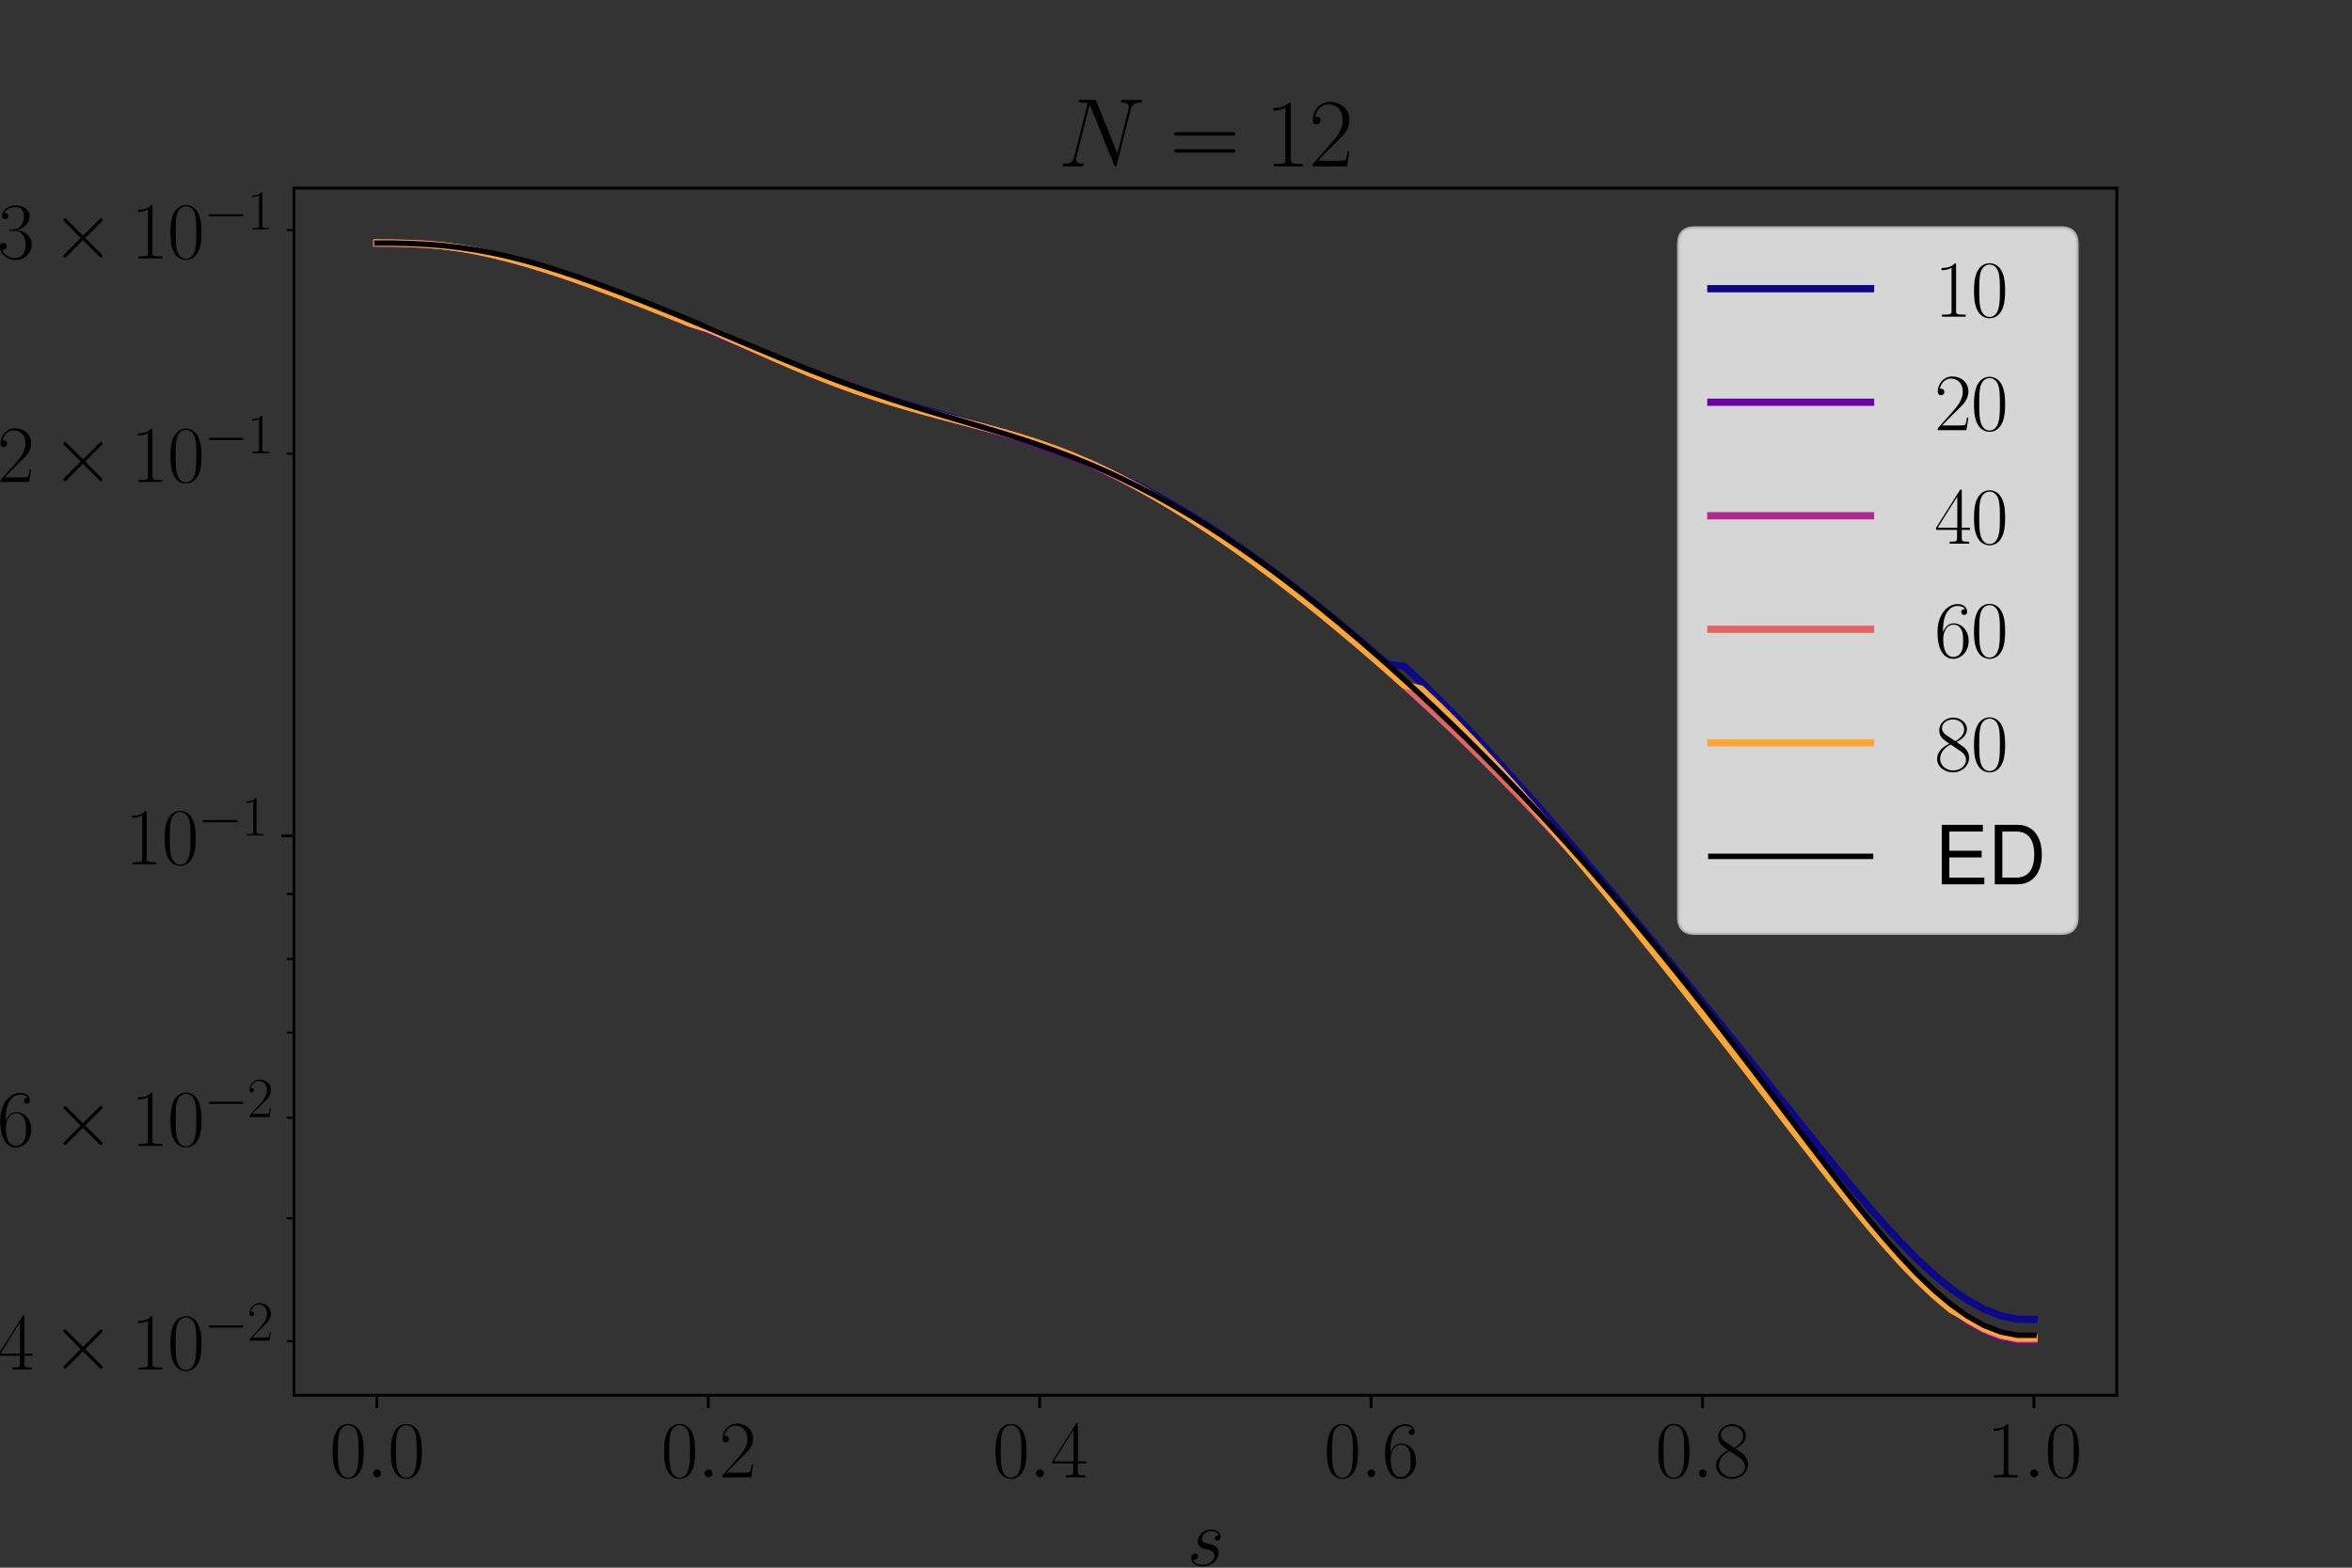 <?xml version="1.0" encoding="utf-8" standalone="no"?>
<!DOCTYPE svg PUBLIC "-//W3C//DTD SVG 1.1//EN"
  "http://www.w3.org/Graphics/SVG/1.1/DTD/svg11.dtd">
<svg xmlns:xlink="http://www.w3.org/1999/xlink" width="648pt" height="432pt" viewBox="0 0 648 432" xmlns="http://www.w3.org/2000/svg" version="1.1">
 <rect x="0" y="0" width="648" height="432" fill="#333333" stroke="none"/>
 <defs>
  <style type="text/css">*{stroke-linejoin: round; stroke-linecap: butt}</style>
 </defs>
 <g id="figure_1">
  <g id="patch_1">
   <path d="M 0 432 
L 648 432 
L 648 0 
L 0 0 
L 0 432 
z
" style="fill: none"/>
  </g>
  <g id="axes_1">
   <g id="patch_2">
    <path d="M 81 384.48 
L 583.2 384.48 
L 583.2 51.84 
L 81 51.84 
L 81 384.48 
z
" style="fill: none"/>
   </g>
   <g id="matplotlib.axis_1">
    <g id="xtick_1">
     <g id="line2d_1">
      <defs>
       <path id="m1232d18866" d="M 0 0 
L 0 3.5 
" style="stroke: #000000; stroke-width: 0.8"/>
      </defs>
      <g>
       <use xlink:href="#m1232d18866" x="103.827" y="384.48" style="stroke: #000000; stroke-width: 0.8"/>
      </g>
     </g>
     <g id="text_1">
      <!-- $\mathdefault{0.0}$ -->
      <g transform="translate(90.795 407.096) scale(0.22 -0.22)">
       <defs>
        <path id="CMR17-30" d="M 2688 2025 
C 2688 2416 2682 3080 2413 3591 
C 2176 4039 1798 4198 1466 4198 
C 1158 4198 768 4058 525 3597 
C 269 3118 243 2524 243 2025 
C 243 1661 250 1106 448 619 
C 723 -39 1216 -128 1466 -128 
C 1760 -128 2208 -7 2470 600 
C 2662 1042 2688 1559 2688 2025 
z
M 1466 -26 
C 1056 -26 813 325 723 812 
C 653 1188 653 1738 653 2096 
C 653 2588 653 2997 736 3387 
C 858 3929 1216 4096 1466 4096 
C 1728 4096 2067 3923 2189 3400 
C 2272 3036 2278 2607 2278 2096 
C 2278 1680 2278 1169 2202 792 
C 2067 95 1690 -26 1466 -26 
z
" transform="scale(0.016)"/>
        <path id="CMMI12-3a" d="M 1178 307 
C 1178 492 1024 619 870 619 
C 685 619 557 466 557 313 
C 557 128 710 0 864 0 
C 1050 0 1178 153 1178 307 
z
" transform="scale(0.016)"/>
       </defs>
       <use xlink:href="#CMR17-30" transform="scale(0.996)"/>
       <use xlink:href="#CMMI12-3a" transform="translate(45.69 0) scale(0.996)"/>
       <use xlink:href="#CMR17-30" transform="translate(72.788 0) scale(0.996)"/>
      </g>
     </g>
    </g>
    <g id="xtick_2">
     <g id="line2d_2">
      <g>
       <use xlink:href="#m1232d18866" x="195.136" y="384.48" style="stroke: #000000; stroke-width: 0.8"/>
      </g>
     </g>
     <g id="text_2">
      <!-- $\mathdefault{0.2}$ -->
      <g transform="translate(182.104 407.096) scale(0.22 -0.22)">
       <defs>
        <path id="CMR17-32" d="M 2669 989 
L 2554 989 
C 2490 536 2438 459 2413 420 
C 2381 369 1920 369 1830 369 
L 602 369 
C 832 619 1280 1072 1824 1597 
C 2214 1967 2669 2402 2669 3035 
C 2669 3790 2067 4224 1395 4224 
C 691 4224 262 3604 262 3030 
C 262 2780 448 2748 525 2748 
C 589 2748 781 2787 781 3010 
C 781 3207 614 3264 525 3264 
C 486 3264 448 3258 422 3245 
C 544 3790 915 4058 1306 4058 
C 1862 4058 2227 3617 2227 3035 
C 2227 2479 1901 2000 1536 1584 
L 262 146 
L 262 0 
L 2515 0 
L 2669 989 
z
" transform="scale(0.016)"/>
       </defs>
       <use xlink:href="#CMR17-30" transform="scale(0.996)"/>
       <use xlink:href="#CMMI12-3a" transform="translate(45.69 0) scale(0.996)"/>
       <use xlink:href="#CMR17-32" transform="translate(72.788 0) scale(0.996)"/>
      </g>
     </g>
    </g>
    <g id="xtick_3">
     <g id="line2d_3">
      <g>
       <use xlink:href="#m1232d18866" x="286.445" y="384.48" style="stroke: #000000; stroke-width: 0.8"/>
      </g>
     </g>
     <g id="text_3">
      <!-- $\mathdefault{0.4}$ -->
      <g transform="translate(273.413 407.096) scale(0.22 -0.22)">
       <defs>
        <path id="CMR17-34" d="M 2150 4122 
C 2150 4256 2144 4256 2029 4256 
L 128 1254 
L 128 1088 
L 1779 1088 
L 1779 457 
C 1779 224 1766 160 1318 160 
L 1197 160 
L 1197 0 
C 1402 0 1747 0 1965 0 
C 2182 0 2528 0 2733 0 
L 2733 160 
L 2611 160 
C 2163 160 2150 224 2150 457 
L 2150 1088 
L 2803 1088 
L 2803 1254 
L 2150 1254 
L 2150 4122 
z
M 1798 3703 
L 1798 1254 
L 256 1254 
L 1798 3703 
z
" transform="scale(0.016)"/>
       </defs>
       <use xlink:href="#CMR17-30" transform="scale(0.996)"/>
       <use xlink:href="#CMMI12-3a" transform="translate(45.69 0) scale(0.996)"/>
       <use xlink:href="#CMR17-34" transform="translate(72.788 0) scale(0.996)"/>
      </g>
     </g>
    </g>
    <g id="xtick_4">
     <g id="line2d_4">
      <g>
       <use xlink:href="#m1232d18866" x="377.755" y="384.48" style="stroke: #000000; stroke-width: 0.8"/>
      </g>
     </g>
     <g id="text_4">
      <!-- $\mathdefault{0.6}$ -->
      <g transform="translate(364.722 407.096) scale(0.22 -0.22)">
       <defs>
        <path id="CMR17-36" d="M 678 2176 
C 678 3690 1395 4032 1811 4032 
C 1946 4032 2272 4009 2400 3776 
C 2298 3776 2106 3776 2106 3553 
C 2106 3381 2246 3323 2336 3323 
C 2394 3323 2566 3348 2566 3560 
C 2566 3954 2246 4179 1805 4179 
C 1043 4179 243 3390 243 1984 
C 243 253 966 -128 1478 -128 
C 2099 -128 2688 427 2688 1283 
C 2688 2081 2170 2662 1517 2662 
C 1126 2662 838 2407 678 1960 
L 678 2176 
z
M 1478 25 
C 691 25 691 1200 691 1436 
C 691 1896 909 2560 1504 2560 
C 1613 2560 1926 2560 2138 2120 
C 2253 1870 2253 1609 2253 1289 
C 2253 944 2253 690 2118 434 
C 1978 171 1773 25 1478 25 
z
" transform="scale(0.016)"/>
       </defs>
       <use xlink:href="#CMR17-30" transform="scale(0.996)"/>
       <use xlink:href="#CMMI12-3a" transform="translate(45.69 0) scale(0.996)"/>
       <use xlink:href="#CMR17-36" transform="translate(72.788 0) scale(0.996)"/>
      </g>
     </g>
    </g>
    <g id="xtick_5">
     <g id="line2d_5">
      <g>
       <use xlink:href="#m1232d18866" x="469.064" y="384.48" style="stroke: #000000; stroke-width: 0.8"/>
      </g>
     </g>
     <g id="text_5">
      <!-- $\mathdefault{0.8}$ -->
      <g transform="translate(456.031 407.096) scale(0.22 -0.22)">
       <defs>
        <path id="CMR17-38" d="M 1741 2264 
C 2144 2467 2554 2773 2554 3263 
C 2554 3841 1990 4179 1472 4179 
C 890 4179 378 3759 378 3180 
C 378 3021 416 2747 666 2505 
C 730 2442 998 2251 1171 2130 
C 883 1983 211 1634 211 934 
C 211 279 838 -128 1459 -128 
C 2144 -128 2720 362 2720 1010 
C 2720 1590 2330 1857 2074 2029 
L 1741 2264 
z
M 902 2822 
C 851 2854 595 3051 595 3351 
C 595 3739 998 4032 1459 4032 
C 1965 4032 2336 3676 2336 3262 
C 2336 2669 1670 2331 1638 2331 
C 1632 2331 1626 2331 1574 2370 
L 902 2822 
z
M 2080 1519 
C 2176 1449 2483 1240 2483 851 
C 2483 381 2010 25 1472 25 
C 890 25 448 438 448 940 
C 448 1443 838 1862 1280 2060 
L 2080 1519 
z
" transform="scale(0.016)"/>
       </defs>
       <use xlink:href="#CMR17-30" transform="scale(0.996)"/>
       <use xlink:href="#CMMI12-3a" transform="translate(45.69 0) scale(0.996)"/>
       <use xlink:href="#CMR17-38" transform="translate(72.788 0) scale(0.996)"/>
      </g>
     </g>
    </g>
    <g id="xtick_6">
     <g id="line2d_6">
      <g>
       <use xlink:href="#m1232d18866" x="560.373" y="384.48" style="stroke: #000000; stroke-width: 0.8"/>
      </g>
     </g>
     <g id="text_6">
      <!-- $\mathdefault{1.0}$ -->
      <g transform="translate(547.34 407.096) scale(0.22 -0.22)">
       <defs>
        <path id="CMR17-31" d="M 1702 4058 
C 1702 4192 1696 4192 1606 4192 
C 1357 3916 979 3827 621 3827 
C 602 3827 570 3827 563 3808 
C 557 3795 557 3782 557 3648 
C 755 3648 1088 3686 1344 3839 
L 1344 461 
C 1344 236 1331 160 781 160 
L 589 160 
L 589 0 
C 896 0 1216 0 1523 0 
C 1830 0 2150 0 2458 0 
L 2458 160 
L 2266 160 
C 1715 160 1702 230 1702 458 
L 1702 4058 
z
" transform="scale(0.016)"/>
       </defs>
       <use xlink:href="#CMR17-31" transform="scale(0.996)"/>
       <use xlink:href="#CMMI12-3a" transform="translate(45.69 0) scale(0.996)"/>
       <use xlink:href="#CMR17-30" transform="translate(72.788 0) scale(0.996)"/>
      </g>
     </g>
    </g>
    <g id="text_7">
     <!-- $s$ -->
     <g transform="translate(327.045 431.381) scale(0.22 -0.22)">
      <defs>
       <path id="CMMI12-73" d="M 1459 1280 
C 1568 1261 1741 1223 1779 1216 
C 1862 1192 2150 1090 2150 783 
C 2150 586 1971 70 1229 70 
C 1094 70 614 70 486 436 
C 742 404 870 603 870 745 
C 870 880 781 950 653 950 
C 512 950 326 841 326 552 
C 326 173 710 -64 1222 -64 
C 2195 -64 2483 651 2483 984 
C 2483 1079 2483 1258 2278 1462 
C 2118 1616 1965 1648 1619 1718 
C 1446 1756 1171 1814 1171 2101 
C 1171 2229 1286 2689 1894 2689 
C 2163 2689 2426 2589 2490 2368 
C 2208 2368 2195 2125 2195 2119 
C 2195 1984 2317 1946 2374 1946 
C 2464 1946 2643 2015 2643 2281 
C 2643 2545 2400 2816 1901 2816 
C 1062 2816 838 2160 838 1899 
C 838 1414 1312 1312 1459 1280 
z
" transform="scale(0.016)"/>
      </defs>
      <use xlink:href="#CMMI12-73" transform="scale(0.996)"/>
     </g>
    </g>
   </g>
   <g id="matplotlib.axis_2">
    <g id="ytick_1">
     <g id="line2d_7">
      <defs>
       <path id="m388ccaad43" d="M 0 0 
L -3.5 0 
" style="stroke: #000000; stroke-width: 0.8"/>
      </defs>
      <g>
       <use xlink:href="#m388ccaad43" x="81" y="230.348" style="stroke: #000000; stroke-width: 0.8"/>
      </g>
     </g>
     <g id="text_8">
      <!-- $\mathdefault{10^{-1}}$ -->
      <g transform="translate(34.452 238.156) scale(0.22 -0.22)">
       <defs>
        <path id="CMSY10-0" d="M 4218 1472 
C 4326 1472 4442 1472 4442 1600 
C 4442 1728 4326 1728 4218 1728 
L 755 1728 
C 646 1728 531 1728 531 1600 
C 531 1472 646 1472 755 1472 
L 4218 1472 
z
" transform="scale(0.016)"/>
       </defs>
       <use xlink:href="#CMR17-31" transform="scale(0.996)"/>
       <use xlink:href="#CMR17-30" transform="translate(45.69 0) scale(0.996)"/>
       <use xlink:href="#CMSY10-0" transform="translate(91.381 36.154) scale(0.697)"/>
       <use xlink:href="#CMR17-31" transform="translate(145.622 36.154) scale(0.697)"/>
      </g>
     </g>
    </g>
    <g id="ytick_2">
     <g id="line2d_8">
      <defs>
       <path id="mbf5270bfce" d="M 0 0 
L -2 0 
" style="stroke: #000000; stroke-width: 0.6"/>
      </defs>
      <g>
       <use xlink:href="#mbf5270bfce" x="81" y="369.594" style="stroke: #000000; stroke-width: 0.6"/>
      </g>
     </g>
     <g id="text_9">
      <!-- $\mathdefault{4\times10^{-2}}$ -->
      <g transform="translate(-0.788 377.403) scale(0.22 -0.22)">
       <defs>
        <path id="CMSY10-2" d="M 2490 1785 
L 1210 3059 
C 1133 3136 1120 3148 1069 3148 
C 1005 3148 941 3091 941 3020 
C 941 2976 954 2963 1024 2892 
L 2304 1606 
L 1024 320 
C 954 249 941 236 941 192 
C 941 121 1005 64 1069 64 
C 1120 64 1133 76 1210 153 
L 2483 1427 
L 3808 102 
C 3821 96 3866 64 3904 64 
C 3981 64 4032 121 4032 192 
C 4032 204 4032 230 4013 262 
C 4006 275 2989 1280 2669 1606 
L 3840 2777 
C 3872 2816 3968 2899 4000 2937 
C 4006 2950 4032 2976 4032 3020 
C 4032 3091 3981 3148 3904 3148 
C 3853 3148 3827 3123 3757 3052 
L 2490 1785 
z
" transform="scale(0.016)"/>
       </defs>
       <use xlink:href="#CMR17-34" transform="scale(0.996)"/>
       <use xlink:href="#CMSY10-2" transform="translate(67.83 0) scale(0.996)"/>
       <use xlink:href="#CMR17-31" transform="translate(167.456 0) scale(0.996)"/>
       <use xlink:href="#CMR17-30" transform="translate(213.147 0) scale(0.996)"/>
       <use xlink:href="#CMSY10-0" transform="translate(258.837 36.154) scale(0.697)"/>
       <use xlink:href="#CMR17-32" transform="translate(313.078 36.154) scale(0.697)"/>
      </g>
     </g>
    </g>
    <g id="ytick_3">
     <g id="line2d_9">
      <g>
       <use xlink:href="#mbf5270bfce" x="81" y="335.684" style="stroke: #000000; stroke-width: 0.6"/>
      </g>
     </g>
    </g>
    <g id="ytick_4">
     <g id="line2d_10">
      <g>
       <use xlink:href="#mbf5270bfce" x="81" y="307.977" style="stroke: #000000; stroke-width: 0.6"/>
      </g>
     </g>
     <g id="text_10">
      <!-- $\mathdefault{6\times10^{-2}}$ -->
      <g transform="translate(-0.788 315.785) scale(0.22 -0.22)">
       <use xlink:href="#CMR17-36" transform="scale(0.996)"/>
       <use xlink:href="#CMSY10-2" transform="translate(67.83 0) scale(0.996)"/>
       <use xlink:href="#CMR17-31" transform="translate(167.456 0) scale(0.996)"/>
       <use xlink:href="#CMR17-30" transform="translate(213.147 0) scale(0.996)"/>
       <use xlink:href="#CMSY10-0" transform="translate(258.837 36.154) scale(0.697)"/>
       <use xlink:href="#CMR17-32" transform="translate(313.078 36.154) scale(0.697)"/>
      </g>
     </g>
    </g>
    <g id="ytick_5">
     <g id="line2d_11">
      <g>
       <use xlink:href="#mbf5270bfce" x="81" y="284.551" style="stroke: #000000; stroke-width: 0.6"/>
      </g>
     </g>
    </g>
    <g id="ytick_6">
     <g id="line2d_12">
      <g>
       <use xlink:href="#mbf5270bfce" x="81" y="264.259" style="stroke: #000000; stroke-width: 0.6"/>
      </g>
     </g>
    </g>
    <g id="ytick_7">
     <g id="line2d_13">
      <g>
       <use xlink:href="#mbf5270bfce" x="81" y="246.36" style="stroke: #000000; stroke-width: 0.6"/>
      </g>
     </g>
    </g>
    <g id="ytick_8">
     <g id="line2d_14">
      <g>
       <use xlink:href="#mbf5270bfce" x="81" y="125.013" style="stroke: #000000; stroke-width: 0.6"/>
      </g>
     </g>
     <g id="text_11">
      <!-- $\mathdefault{2\times10^{-1}}$ -->
      <g transform="translate(-0.788 132.821) scale(0.22 -0.22)">
       <use xlink:href="#CMR17-32" transform="scale(0.996)"/>
       <use xlink:href="#CMSY10-2" transform="translate(67.83 0) scale(0.996)"/>
       <use xlink:href="#CMR17-31" transform="translate(167.456 0) scale(0.996)"/>
       <use xlink:href="#CMR17-30" transform="translate(213.147 0) scale(0.996)"/>
       <use xlink:href="#CMSY10-0" transform="translate(258.837 36.154) scale(0.697)"/>
       <use xlink:href="#CMR17-31" transform="translate(313.078 36.154) scale(0.697)"/>
      </g>
     </g>
    </g>
    <g id="ytick_9">
     <g id="line2d_15">
      <g>
       <use xlink:href="#mbf5270bfce" x="81" y="63.395" style="stroke: #000000; stroke-width: 0.6"/>
      </g>
     </g>
     <g id="text_12">
      <!-- $\mathdefault{3\times10^{-1}}$ -->
      <g transform="translate(-0.788 71.204) scale(0.22 -0.22)">
       <defs>
        <path id="CMR17-33" d="M 1414 2157 
C 1984 2157 2234 1662 2234 1090 
C 2234 320 1824 25 1453 25 
C 1114 25 563 194 390 693 
C 422 680 454 680 486 680 
C 640 680 755 782 755 948 
C 755 1133 614 1216 486 1216 
C 378 1216 211 1165 211 926 
C 211 335 787 -128 1466 -128 
C 2176 -128 2720 430 2720 1085 
C 2720 1707 2208 2157 1600 2227 
C 2086 2328 2554 2756 2554 3329 
C 2554 3820 2048 4179 1472 4179 
C 890 4179 378 3829 378 3329 
C 378 3110 544 3072 627 3072 
C 762 3072 877 3155 877 3321 
C 877 3486 762 3569 627 3569 
C 602 3569 570 3569 544 3557 
C 730 3959 1235 4032 1459 4032 
C 1683 4032 2106 3925 2106 3320 
C 2106 3143 2080 2828 1862 2550 
C 1670 2304 1453 2304 1242 2284 
C 1210 2284 1062 2269 1037 2269 
C 992 2263 966 2257 966 2208 
C 966 2163 973 2157 1101 2157 
L 1414 2157 
z
" transform="scale(0.016)"/>
       </defs>
       <use xlink:href="#CMR17-33" transform="scale(0.996)"/>
       <use xlink:href="#CMSY10-2" transform="translate(67.83 0) scale(0.996)"/>
       <use xlink:href="#CMR17-31" transform="translate(167.456 0) scale(0.996)"/>
       <use xlink:href="#CMR17-30" transform="translate(213.147 0) scale(0.996)"/>
       <use xlink:href="#CMSY10-0" transform="translate(258.837 36.154) scale(0.697)"/>
       <use xlink:href="#CMR17-31" transform="translate(313.078 36.154) scale(0.697)"/>
      </g>
     </g>
    </g>
    <g id="text_13">
     <!-- $\varepsilon(s)$ -->
     <g transform="translate(-10.25 235.998) rotate(-90) scale(0.22 -0.22)">
      <defs>
       <path id="CMMI12-22" d="M 890 1427 
C 1094 1345 1312 1345 1434 1345 
C 1600 1345 1933 1345 1933 1550 
C 1933 1678 1811 1728 1485 1728 
C 1325 1728 1133 1709 909 1613 
C 710 1708 634 1852 634 1990 
C 634 2379 1261 2606 1830 2606 
C 1939 2606 2170 2606 2438 2411 
C 2477 2387 2496 2367 2541 2367 
C 2618 2367 2701 2449 2701 2526 
C 2701 2639 2330 2880 1888 2880 
C 1171 2880 493 2449 493 1972 
C 493 1734 646 1586 755 1509 
C 384 1301 166 961 166 652 
C 166 219 563 -128 1178 -128 
C 2022 -128 2362 424 2362 512 
C 2362 543 2336 568 2304 568 
C 2272 568 2259 549 2234 512 
C 2163 395 1997 146 1235 146 
C 838 146 314 245 314 686 
C 314 898 474 1214 890 1427 
z
M 1088 1518 
C 1261 1600 1427 1600 1472 1600 
C 1651 1600 1683 1583 1786 1545 
C 1677 1472 1664 1472 1434 1472 
C 1318 1472 1216 1472 1088 1518 
z
" transform="scale(0.016)"/>
       <path id="CMR17-28" d="M 1958 -1561 
C 1958 -1555 1958 -1542 1939 -1523 
C 1645 -1224 858 -407 858 1581 
C 858 3569 1632 4379 1946 4697 
C 1946 4704 1958 4717 1958 4736 
C 1958 4755 1939 4768 1914 4768 
C 1843 4768 1299 4296 986 3594 
C 666 2887 576 2199 576 1588 
C 576 1128 621 351 1005 -471 
C 1312 -1135 1837 -1600 1914 -1600 
C 1946 -1600 1958 -1587 1958 -1561 
z
" transform="scale(0.016)"/>
       <path id="CMR17-29" d="M 1683 1581 
C 1683 2040 1638 2817 1254 3639 
C 947 4303 422 4768 346 4768 
C 326 4768 301 4761 301 4729 
C 301 4717 307 4710 314 4697 
C 621 4378 1402 3568 1402 1584 
C 1402 -407 627 -1217 314 -1537 
C 307 -1549 301 -1556 301 -1568 
C 301 -1600 326 -1600 346 -1600 
C 416 -1600 960 -1128 1274 -426 
C 1594 281 1683 969 1683 1581 
z
" transform="scale(0.016)"/>
      </defs>
      <use xlink:href="#CMMI12-22" transform="scale(0.996)"/>
      <use xlink:href="#CMR17-28" transform="translate(45.65 0) scale(0.996)"/>
      <use xlink:href="#CMMI12-73" transform="translate(80.931 0) scale(0.996)"/>
      <use xlink:href="#CMR17-29" transform="translate(126.881 0) scale(0.996)"/>
     </g>
    </g>
   </g>
   <g id="line2d_16">
    <path d="M 103.827 66.96 
L 108.393 66.99 
L 112.958 67.099 
L 117.524 67.336 
L 122.089 67.741 
L 126.655 68.33 
L 131.22 69.113 
L 135.785 70.078 
L 140.351 71.206 
L 144.916 72.473 
L 149.482 73.856 
L 154.047 75.333 
L 158.613 76.888 
L 163.178 78.51 
L 167.744 80.188 
L 172.309 81.913 
L 176.875 83.675 
L 181.44 85.465 
L 186.005 87.282 
L 190.571 89.114 
L 195.136 90.961 
L 199.702 92.819 
L 204.267 94.685 
L 208.833 96.553 
L 213.398 98.413 
L 217.964 100.25 
L 222.529 102.049 
L 227.095 103.795 
L 231.66 105.472 
L 236.225 107.077 
L 240.791 108.608 
L 245.356 110.07 
L 249.922 111.472 
L 254.487 112.813 
L 259.053 114.114 
L 263.618 115.41 
L 268.184 116.723 
L 272.749 118.051 
L 277.315 119.412 
L 281.88 120.84 
L 286.445 122.357 
L 291.011 123.971 
L 295.576 125.698 
L 300.142 127.559 
L 304.707 129.564 
L 309.273 131.705 
L 313.838 133.981 
L 318.404 136.4 
L 322.969 138.966 
L 327.535 141.666 
L 332.1 144.497 
L 336.665 147.464 
L 341.231 150.563 
L 345.796 153.782 
L 350.362 157.108 
L 354.927 160.535 
L 359.493 164.066 
L 364.058 167.696 
L 368.624 171.414 
L 373.189 175.211 
L 377.755 179.086 
L 382.32 183.039 
L 386.885 183.611 
L 391.451 187.841 
L 396.016 192.271 
L 400.582 196.879 
L 405.147 201.642 
L 409.713 206.539 
L 414.278 211.546 
L 418.844 216.642 
L 423.409 221.811 
L 427.975 227.04 
L 432.54 232.322 
L 437.105 237.653 
L 441.671 243.027 
L 446.236 248.445 
L 450.802 253.903 
L 455.367 259.399 
L 459.933 264.931 
L 464.498 270.499 
L 469.064 276.099 
L 473.629 281.732 
L 478.195 287.396 
L 482.76 293.083 
L 487.325 298.788 
L 491.891 304.502 
L 496.456 310.204 
L 501.022 315.88 
L 505.587 321.497 
L 510.153 327.017 
L 514.718 332.402 
L 519.284 337.597 
L 523.849 342.539 
L 528.415 347.16 
L 532.98 351.381 
L 537.545 355.122 
L 542.111 358.289 
L 546.676 360.798 
L 551.242 362.565 
L 555.807 363.512 
L 560.373 363.581 
" clip-path="url(#p1b74e1758b)" style="fill: none; stroke: #0d0887; stroke-width: 2; stroke-linecap: square"/>
   </g>
   <g id="line2d_17">
    <path d="M 103.827 66.96 
L 108.393 66.99 
L 112.958 67.099 
L 117.524 67.336 
L 122.089 67.743 
L 126.655 68.344 
L 131.22 69.144 
L 135.785 70.129 
L 140.351 71.263 
L 144.916 72.522 
L 149.482 73.897 
L 154.047 75.374 
L 158.613 76.935 
L 163.178 78.57 
L 167.744 80.266 
L 172.309 82.006 
L 176.875 83.778 
L 181.44 85.575 
L 186.005 87.388 
L 190.571 89.218 
L 195.136 91.065 
L 199.702 92.923 
L 204.267 94.797 
L 208.833 96.687 
L 213.398 98.577 
L 217.964 100.433 
L 222.529 102.246 
L 227.095 104.004 
L 231.66 105.69 
L 236.225 107.288 
L 240.791 108.814 
L 245.356 110.282 
L 249.922 111.693 
L 254.487 113.051 
L 259.053 114.385 
L 263.618 115.715 
L 268.184 117.049 
L 272.749 118.39 
L 277.315 119.767 
L 281.88 121.214 
L 286.445 122.75 
L 291.011 124.379 
L 295.576 126.11 
L 300.142 127.969 
L 304.707 129.975 
L 309.273 132.144 
L 313.838 134.465 
L 318.404 136.924 
L 322.969 139.525 
L 327.535 142.271 
L 332.1 145.158 
L 336.665 148.174 
L 341.231 151.308 
L 345.796 154.555 
L 350.362 157.915 
L 354.927 161.385 
L 359.493 164.961 
L 364.058 168.638 
L 368.624 172.41 
L 373.189 176.27 
L 377.755 180.217 
L 382.32 184.252 
L 386.885 188.377 
L 391.451 192.59 
L 396.016 196.89 
L 400.582 201.273 
L 405.147 205.735 
L 409.713 210.277 
L 414.278 214.903 
L 418.844 219.617 
L 423.409 224.426 
L 427.975 229.333 
L 432.54 234.339 
L 437.105 239.444 
L 441.671 244.647 
L 446.236 249.947 
L 450.802 255.341 
L 455.367 260.826 
L 459.933 266.4 
L 464.498 272.058 
L 469.064 277.801 
L 473.629 283.622 
L 478.195 289.512 
L 482.76 295.459 
L 487.325 301.453 
L 491.891 307.473 
L 496.456 313.499 
L 501.022 319.498 
L 505.587 325.438 
L 510.153 331.276 
L 514.718 336.959 
L 519.284 342.432 
L 523.849 347.629 
L 528.415 352.476 
L 532.98 356.886 
L 537.545 360.777 
L 542.111 364.056 
L 546.676 366.632 
L 551.242 368.422 
L 555.807 369.349 
L 560.373 369.36 
" clip-path="url(#p1b74e1758b)" style="fill: none; stroke: #6a00a8; stroke-width: 2; stroke-linecap: square"/>
   </g>
   <g id="line2d_18">
    <path d="M 103.827 66.96 
L 108.393 66.99 
L 112.958 67.099 
L 117.524 67.336 
L 122.089 67.743 
L 126.655 68.344 
L 131.22 69.144 
L 135.785 70.129 
L 140.351 71.264 
L 144.916 72.528 
L 149.482 73.905 
L 154.047 75.379 
L 158.613 76.939 
L 163.178 78.576 
L 167.744 80.271 
L 172.309 82.012 
L 176.875 83.786 
L 181.44 85.587 
L 186.005 87.402 
L 190.571 89.229 
L 195.136 90.628 
L 199.702 92.591 
L 204.267 94.592 
L 208.833 96.606 
L 213.398 98.617 
L 217.964 100.601 
L 222.529 102.521 
L 227.095 104.353 
L 231.66 106.089 
L 236.225 107.723 
L 240.791 109.251 
L 245.356 110.683 
L 249.922 112.034 
L 254.487 113.32 
L 259.053 114.554 
L 263.618 115.756 
L 268.184 116.954 
L 272.749 118.177 
L 277.315 119.454 
L 281.88 120.815 
L 286.445 122.288 
L 291.011 123.9 
L 295.576 125.672 
L 300.142 127.613 
L 304.707 129.718 
L 309.273 131.981 
L 313.838 134.395 
L 318.404 136.957 
L 322.969 139.665 
L 327.535 142.509 
L 332.1 145.479 
L 336.665 148.566 
L 341.231 151.763 
L 345.796 155.065 
L 350.362 158.466 
L 354.927 161.963 
L 359.493 165.546 
L 364.058 169.214 
L 368.624 172.964 
L 373.189 176.794 
L 377.755 180.704 
L 382.32 184.693 
L 386.885 188.762 
L 391.451 192.909 
L 396.016 197.138 
L 400.582 201.452 
L 405.147 205.854 
L 409.713 210.348 
L 414.278 214.939 
L 418.844 219.627 
L 423.409 224.415 
L 427.975 229.305 
L 432.54 234.297 
L 437.105 239.393 
L 441.671 244.59 
L 446.236 249.888 
L 450.802 255.284 
L 455.367 260.775 
L 459.933 266.361 
L 464.498 272.033 
L 469.064 277.787 
L 473.629 283.617 
L 478.195 289.512 
L 482.76 295.462 
L 487.325 301.448 
L 491.891 307.456 
L 496.456 313.461 
L 501.022 319.436 
L 505.587 325.346 
L 510.153 331.153 
L 514.718 336.804 
L 519.284 342.242 
L 523.849 347.406 
L 528.415 352.22 
L 532.98 356.6 
L 537.545 360.464 
L 542.111 363.716 
L 546.676 366.274 
L 551.242 368.047 
L 555.807 368.962 
L 560.373 368.962 
" clip-path="url(#p1b74e1758b)" style="fill: none; stroke: #b12a90; stroke-width: 2; stroke-linecap: square"/>
   </g>
   <g id="line2d_19">
    <path d="M 103.827 66.96 
L 108.393 66.99 
L 112.958 67.099 
L 117.524 67.336 
L 122.089 67.743 
L 126.655 68.344 
L 131.22 69.144 
L 135.785 70.129 
L 140.351 71.264 
L 144.916 72.528 
L 149.482 73.905 
L 154.047 75.379 
L 158.613 76.939 
L 163.178 78.576 
L 167.744 80.271 
L 172.309 82.012 
L 176.875 83.786 
L 181.44 85.587 
L 186.005 87.402 
L 190.571 89.229 
L 195.136 90.628 
L 199.702 92.591 
L 204.267 94.592 
L 208.833 96.606 
L 213.398 98.617 
L 217.964 100.601 
L 222.529 102.521 
L 227.095 104.353 
L 231.66 106.089 
L 236.225 107.723 
L 240.791 109.251 
L 245.356 110.683 
L 249.922 112.035 
L 254.487 113.32 
L 259.053 114.553 
L 263.618 115.755 
L 268.184 116.953 
L 272.749 118.176 
L 277.315 119.453 
L 281.88 120.814 
L 286.445 122.288 
L 291.011 123.9 
L 295.576 125.672 
L 300.142 127.612 
L 304.707 129.718 
L 309.273 131.981 
L 313.838 134.396 
L 318.404 136.958 
L 322.969 139.666 
L 327.535 142.509 
L 332.1 145.479 
L 336.665 148.567 
L 341.231 151.764 
L 345.796 155.068 
L 350.362 158.47 
L 354.927 161.967 
L 359.493 165.551 
L 364.058 169.219 
L 368.624 172.968 
L 373.189 176.798 
L 377.755 180.706 
L 382.32 184.695 
L 386.885 188.762 
L 391.451 192.91 
L 396.016 197.139 
L 400.582 201.455 
L 405.147 205.857 
L 409.713 210.352 
L 414.278 214.942 
L 418.844 219.629 
L 423.409 224.415 
L 427.975 229.306 
L 432.54 234.296 
L 437.105 239.39 
L 441.671 244.587 
L 446.236 249.884 
L 450.802 255.279 
L 455.367 260.772 
L 459.933 266.357 
L 464.498 272.029 
L 469.064 277.782 
L 473.629 283.611 
L 478.195 289.505 
L 482.76 295.453 
L 487.325 301.44 
L 491.891 307.448 
L 496.456 313.454 
L 501.022 319.43 
L 505.587 325.341 
L 510.153 331.145 
L 514.718 336.795 
L 519.284 342.236 
L 523.849 347.4 
L 528.415 352.212 
L 532.98 356.593 
L 537.545 360.455 
L 542.111 363.709 
L 546.676 366.267 
L 551.242 368.042 
L 555.807 368.955 
L 560.373 368.955 
" clip-path="url(#p1b74e1758b)" style="fill: none; stroke: #e16462; stroke-width: 2; stroke-linecap: square"/>
   </g>
   <g id="line2d_20">
    <path d="M 103.827 66.96 
L 108.393 66.99 
L 112.958 67.099 
L 117.524 67.336 
L 122.089 67.743 
L 126.655 68.344 
L 131.22 69.144 
L 135.785 70.129 
L 140.351 71.264 
L 144.916 72.528 
L 149.482 73.905 
L 154.047 75.379 
L 158.613 76.939 
L 163.178 78.576 
L 167.744 80.271 
L 172.309 82.012 
L 176.875 83.786 
L 181.44 85.587 
L 186.005 87.402 
L 190.571 89.229 
L 195.136 90.628 
L 199.702 92.591 
L 204.267 94.592 
L 208.833 96.606 
L 213.398 98.617 
L 217.964 100.601 
L 222.529 102.521 
L 227.095 104.353 
L 231.66 106.089 
L 236.225 107.723 
L 240.791 109.251 
L 245.356 110.683 
L 249.922 112.035 
L 254.487 113.32 
L 259.053 114.553 
L 263.618 115.755 
L 268.184 116.953 
L 272.749 118.176 
L 277.315 119.453 
L 281.88 120.814 
L 286.445 122.288 
L 291.011 123.9 
L 295.576 125.672 
L 300.142 127.612 
L 304.707 129.717 
L 309.273 131.981 
L 313.838 134.396 
L 318.404 136.959 
L 322.969 139.666 
L 327.535 142.51 
L 332.1 145.48 
L 336.665 148.567 
L 341.231 151.764 
L 345.796 155.067 
L 350.362 158.47 
L 354.927 161.966 
L 359.493 165.55 
L 364.058 169.217 
L 368.624 172.966 
L 373.189 176.796 
L 377.755 180.707 
L 382.32 184.696 
L 386.885 188.764 
L 391.451 189.858 
L 396.016 194.168 
L 400.582 198.699 
L 405.147 203.42 
L 409.713 208.301 
L 414.278 213.314 
L 418.844 218.433 
L 423.409 223.642 
L 427.975 228.929 
L 432.54 234.287 
L 437.105 239.713 
L 441.671 245.202 
L 446.236 250.755 
L 450.802 256.365 
L 455.367 262.029 
L 459.933 267.744 
L 464.498 273.508 
L 469.064 279.314 
L 473.629 285.158 
L 478.195 291.034 
L 482.76 296.938 
L 487.325 302.854 
L 491.891 308.773 
L 496.456 314.676 
L 501.022 320.541 
L 505.587 326.335 
L 510.153 332.029 
L 514.718 337.57 
L 519.284 342.912 
L 523.849 347.985 
L 528.415 352.726 
L 532.98 357.05 
L 537.545 360.871 
L 542.111 363.461 
L 546.676 365.988 
L 551.242 367.749 
L 555.807 368.662 
L 560.373 368.661 
" clip-path="url(#p1b74e1758b)" style="fill: none; stroke: #fca636; stroke-width: 2; stroke-linecap: square"/>
   </g>
   <g id="line2d_21">
    <path d="M 103.827 66.989 
L 108.393 66.989 
L 112.958 67.098 
L 117.524 67.32 
L 122.089 67.684 
L 126.655 68.205 
L 131.22 68.89 
L 135.785 69.741 
L 140.351 70.752 
L 144.916 71.913 
L 149.482 73.21 
L 154.047 74.626 
L 158.613 76.144 
L 163.178 77.745 
L 167.744 79.414 
L 172.309 81.136 
L 176.875 82.901 
L 181.44 84.705 
L 186.005 86.548 
L 190.571 88.428 
L 195.136 90.338 
L 199.702 92.266 
L 204.267 94.2 
L 208.833 96.127 
L 213.398 98.034 
L 217.964 99.907 
L 222.529 101.736 
L 227.095 103.512 
L 231.66 105.227 
L 236.225 106.878 
L 240.791 108.464 
L 245.356 109.987 
L 249.922 111.452 
L 254.487 112.867 
L 259.053 114.245 
L 263.618 115.6 
L 268.184 116.949 
L 272.749 118.312 
L 277.315 119.709 
L 281.88 121.163 
L 286.445 122.694 
L 291.011 124.321 
L 295.576 126.056 
L 300.142 127.909 
L 304.707 129.889 
L 309.273 132.001 
L 313.838 134.249 
L 318.404 136.634 
L 322.969 139.158 
L 327.535 141.82 
L 332.1 144.616 
L 336.665 147.545 
L 341.231 150.603 
L 345.796 153.785 
L 350.362 157.087 
L 354.927 160.504 
L 359.493 164.032 
L 364.058 167.666 
L 368.624 171.402 
L 373.189 175.236 
L 377.755 179.166 
L 382.32 183.187 
L 386.885 187.3 
L 391.451 191.501 
L 396.016 195.792 
L 400.582 200.172 
L 405.147 204.641 
L 409.713 209.201 
L 414.278 213.851 
L 418.844 218.593 
L 423.409 223.428 
L 427.975 228.357 
L 432.54 233.381 
L 437.105 238.499 
L 441.671 243.713 
L 446.236 249.021 
L 450.802 254.422 
L 455.367 259.916 
L 459.933 265.498 
L 464.498 271.167 
L 469.064 276.917 
L 473.629 282.74 
L 478.195 288.629 
L 482.76 294.572 
L 487.325 300.554 
L 491.891 306.556 
L 496.456 312.556 
L 501.022 318.525 
L 505.587 324.429 
L 510.153 330.226 
L 514.718 335.868 
L 519.284 341.298 
L 523.849 346.451 
L 528.415 351.253 
L 532.98 355.623 
L 537.545 359.475 
L 542.111 362.72 
L 546.676 365.267 
L 551.242 367.034 
L 555.807 367.946 
L 560.373 367.946 
" clip-path="url(#p1b74e1758b)" style="fill: none; stroke: #000000; stroke-width: 1.5; stroke-linecap: square"/>
   </g>
   <g id="patch_3">
    <path d="M 81 384.48 
L 81 51.84 
" style="fill: none; stroke: #000000; stroke-width: 0.8; stroke-linejoin: miter; stroke-linecap: square"/>
   </g>
   <g id="patch_4">
    <path d="M 583.2 384.48 
L 583.2 51.84 
" style="fill: none; stroke: #000000; stroke-width: 0.8; stroke-linejoin: miter; stroke-linecap: square"/>
   </g>
   <g id="patch_5">
    <path d="M 81 384.48 
L 583.2 384.48 
" style="fill: none; stroke: #000000; stroke-width: 0.8; stroke-linejoin: miter; stroke-linecap: square"/>
   </g>
   <g id="patch_6">
    <path d="M 81 51.84 
L 583.2 51.84 
" style="fill: none; stroke: #000000; stroke-width: 0.8; stroke-linejoin: miter; stroke-linecap: square"/>
   </g>
   <g id="text_14">
    <!-- $N = 12$ -->
    <g transform="translate(291.581 45.84) scale(0.264 -0.264)">
     <defs>
      <path id="CMMI12-4e" d="M 4736 3698 
C 4806 3974 4909 4166 5395 4166 
C 5414 4166 5491 4166 5491 4279 
C 5491 4352 5434 4352 5408 4352 
C 5280 4352 4954 4352 4826 4352 
L 4518 4352 
C 4429 4352 4314 4352 4224 4352 
C 4186 4352 4109 4352 4109 4230 
C 4109 4166 4160 4166 4205 4166 
C 4589 4166 4614 4019 4614 3903 
C 4614 3846 4608 3826 4589 3737 
L 3866 850 
L 2496 4249 
C 2451 4352 2445 4352 2304 4352 
L 1523 4352 
C 1395 4352 1338 4352 1338 4230 
C 1338 4166 1382 4166 1504 4166 
C 1536 4166 1914 4166 1914 4115 
C 1914 4102 1901 4051 1894 4032 
L 1043 635 
C 966 320 813 186 390 186 
C 358 186 294 186 294 67 
C 294 0 358 0 378 0 
C 506 0 832 0 960 0 
L 1267 0 
C 1357 0 1466 0 1555 0 
C 1600 0 1670 0 1670 122 
C 1670 180 1606 186 1581 186 
C 1370 186 1165 224 1165 454 
C 1165 505 1178 562 1190 613 
L 2054 4032 
C 2093 3968 2093 3956 2118 3898 
L 3642 115 
C 3674 38 3686 0 3744 0 
C 3808 0 3814 19 3840 128 
L 4736 3698 
z
" transform="scale(0.016)"/>
      <path id="CMR17-3d" d="M 4115 2017 
C 4211 2017 4307 2017 4307 2125 
C 4307 2240 4198 2240 4090 2240 
L 512 2240 
C 403 2240 294 2240 294 2125 
C 294 2017 390 2017 486 2017 
L 4115 2017 
z
M 4090 896 
C 4198 896 4307 896 4307 1011 
C 4307 1119 4211 1119 4115 1119 
L 486 1119 
C 390 1119 294 1119 294 1011 
C 294 896 403 896 512 896 
L 4090 896 
z
" transform="scale(0.016)"/>
     </defs>
     <use xlink:href="#CMMI12-4e" transform="scale(0.996)"/>
     <use xlink:href="#CMR17-3d" transform="translate(116.196 0) scale(0.996)"/>
     <use xlink:href="#CMR17-31" transform="translate(215.585 0) scale(0.996)"/>
     <use xlink:href="#CMR17-32" transform="translate(261.275 0) scale(0.996)"/>
    </g>
   </g>
   <g id="legend_1">
    <g id="patch_7">
     <path d="M 466.956 257.148 
L 567.8 257.148 
Q 572.2 257.148 572.2 252.748 
L 572.2 67.24 
Q 572.2 62.84 567.8 62.84 
L 466.956 62.84 
Q 462.556 62.84 462.556 67.24 
L 462.556 252.748 
Q 462.556 257.148 466.956 257.148 
z
" style="fill: #ffffff; opacity: 0.8; stroke: #cccccc; stroke-linejoin: miter"/>
    </g>
    <g id="line2d_22">
     <path d="M 471.356 79.556 
L 493.356 79.556 
L 515.356 79.556 
" style="fill: none; stroke: #0d0887; stroke-width: 2; stroke-linecap: square"/>
    </g>
    <g id="text_15">
     <!-- $10$ -->
     <g transform="translate(532.956 87.256) scale(0.22 -0.22)">
      <use xlink:href="#CMR17-31" transform="scale(0.996)"/>
      <use xlink:href="#CMR17-30" transform="translate(45.69 0) scale(0.996)"/>
     </g>
    </g>
    <g id="line2d_23">
     <path d="M 471.356 110.841 
L 493.356 110.841 
L 515.356 110.841 
" style="fill: none; stroke: #6a00a8; stroke-width: 2; stroke-linecap: square"/>
    </g>
    <g id="text_16">
     <!-- $20$ -->
     <g transform="translate(532.956 118.541) scale(0.22 -0.22)">
      <use xlink:href="#CMR17-32" transform="scale(0.996)"/>
      <use xlink:href="#CMR17-30" transform="translate(45.69 0) scale(0.996)"/>
     </g>
    </g>
    <g id="line2d_24">
     <path d="M 471.356 142.126 
L 493.356 142.126 
L 515.356 142.126 
" style="fill: none; stroke: #b12a90; stroke-width: 2; stroke-linecap: square"/>
    </g>
    <g id="text_17">
     <!-- $40$ -->
     <g transform="translate(532.956 149.826) scale(0.22 -0.22)">
      <use xlink:href="#CMR17-34" transform="scale(0.996)"/>
      <use xlink:href="#CMR17-30" transform="translate(45.69 0) scale(0.996)"/>
     </g>
    </g>
    <g id="line2d_25">
     <path d="M 471.356 173.41 
L 493.356 173.41 
L 515.356 173.41 
" style="fill: none; stroke: #e16462; stroke-width: 2; stroke-linecap: square"/>
    </g>
    <g id="text_18">
     <!-- $60$ -->
     <g transform="translate(532.956 181.11) scale(0.22 -0.22)">
      <use xlink:href="#CMR17-36" transform="scale(0.996)"/>
      <use xlink:href="#CMR17-30" transform="translate(45.69 0) scale(0.996)"/>
     </g>
    </g>
    <g id="line2d_26">
     <path d="M 471.356 204.695 
L 493.356 204.695 
L 515.356 204.695 
" style="fill: none; stroke: #fca636; stroke-width: 2; stroke-linecap: square"/>
    </g>
    <g id="text_19">
     <!-- $80$ -->
     <g transform="translate(532.956 212.395) scale(0.22 -0.22)">
      <use xlink:href="#CMR17-38" transform="scale(0.996)"/>
      <use xlink:href="#CMR17-30" transform="translate(45.69 0) scale(0.996)"/>
     </g>
    </g>
    <g id="line2d_27">
     <path d="M 471.356 235.98 
L 493.356 235.98 
L 515.356 235.98 
" style="fill: none; stroke: #000000; stroke-width: 1.5; stroke-linecap: square"/>
    </g>
    <g id="text_20">
     <!-- ED -->
     <g transform="translate(532.956 243.68) scale(0.22 -0.22)">
      <defs>
       <path id="NimbusSanL-Regu-45" d="M 1171 2112 
L 3712 2112 
L 3712 2638 
L 1171 2638 
L 1171 4146 
L 3808 4146 
L 3808 4672 
L 576 4672 
L 576 0 
L 3923 0 
L 3923 526 
L 1171 526 
L 1171 2112 
z
" transform="scale(0.016)"/>
       <path id="NimbusSanL-Regu-44" d="M 570 0 
L 2368 0 
C 3546 0 4269 885 4269 2339 
C 4269 3787 3552 4672 2368 4672 
L 570 4672 
L 570 0 
z
M 1165 526 
L 1165 4146 
L 2266 4146 
C 3187 4146 3674 3524 3674 2333 
C 3674 1154 3187 526 2266 526 
L 1165 526 
z
" transform="scale(0.016)"/>
      </defs>
      <use xlink:href="#NimbusSanL-Regu-45" transform="scale(0.996)"/>
      <use xlink:href="#NimbusSanL-Regu-44" transform="translate(66.45 0) scale(0.996)"/>
     </g>
    </g>
   </g>
  </g>
 </g>
 <defs>
  <clipPath id="p1b74e1758b">
   <rect x="81" y="51.84" width="502.2" height="332.64"/>
  </clipPath>
 </defs>
</svg>
